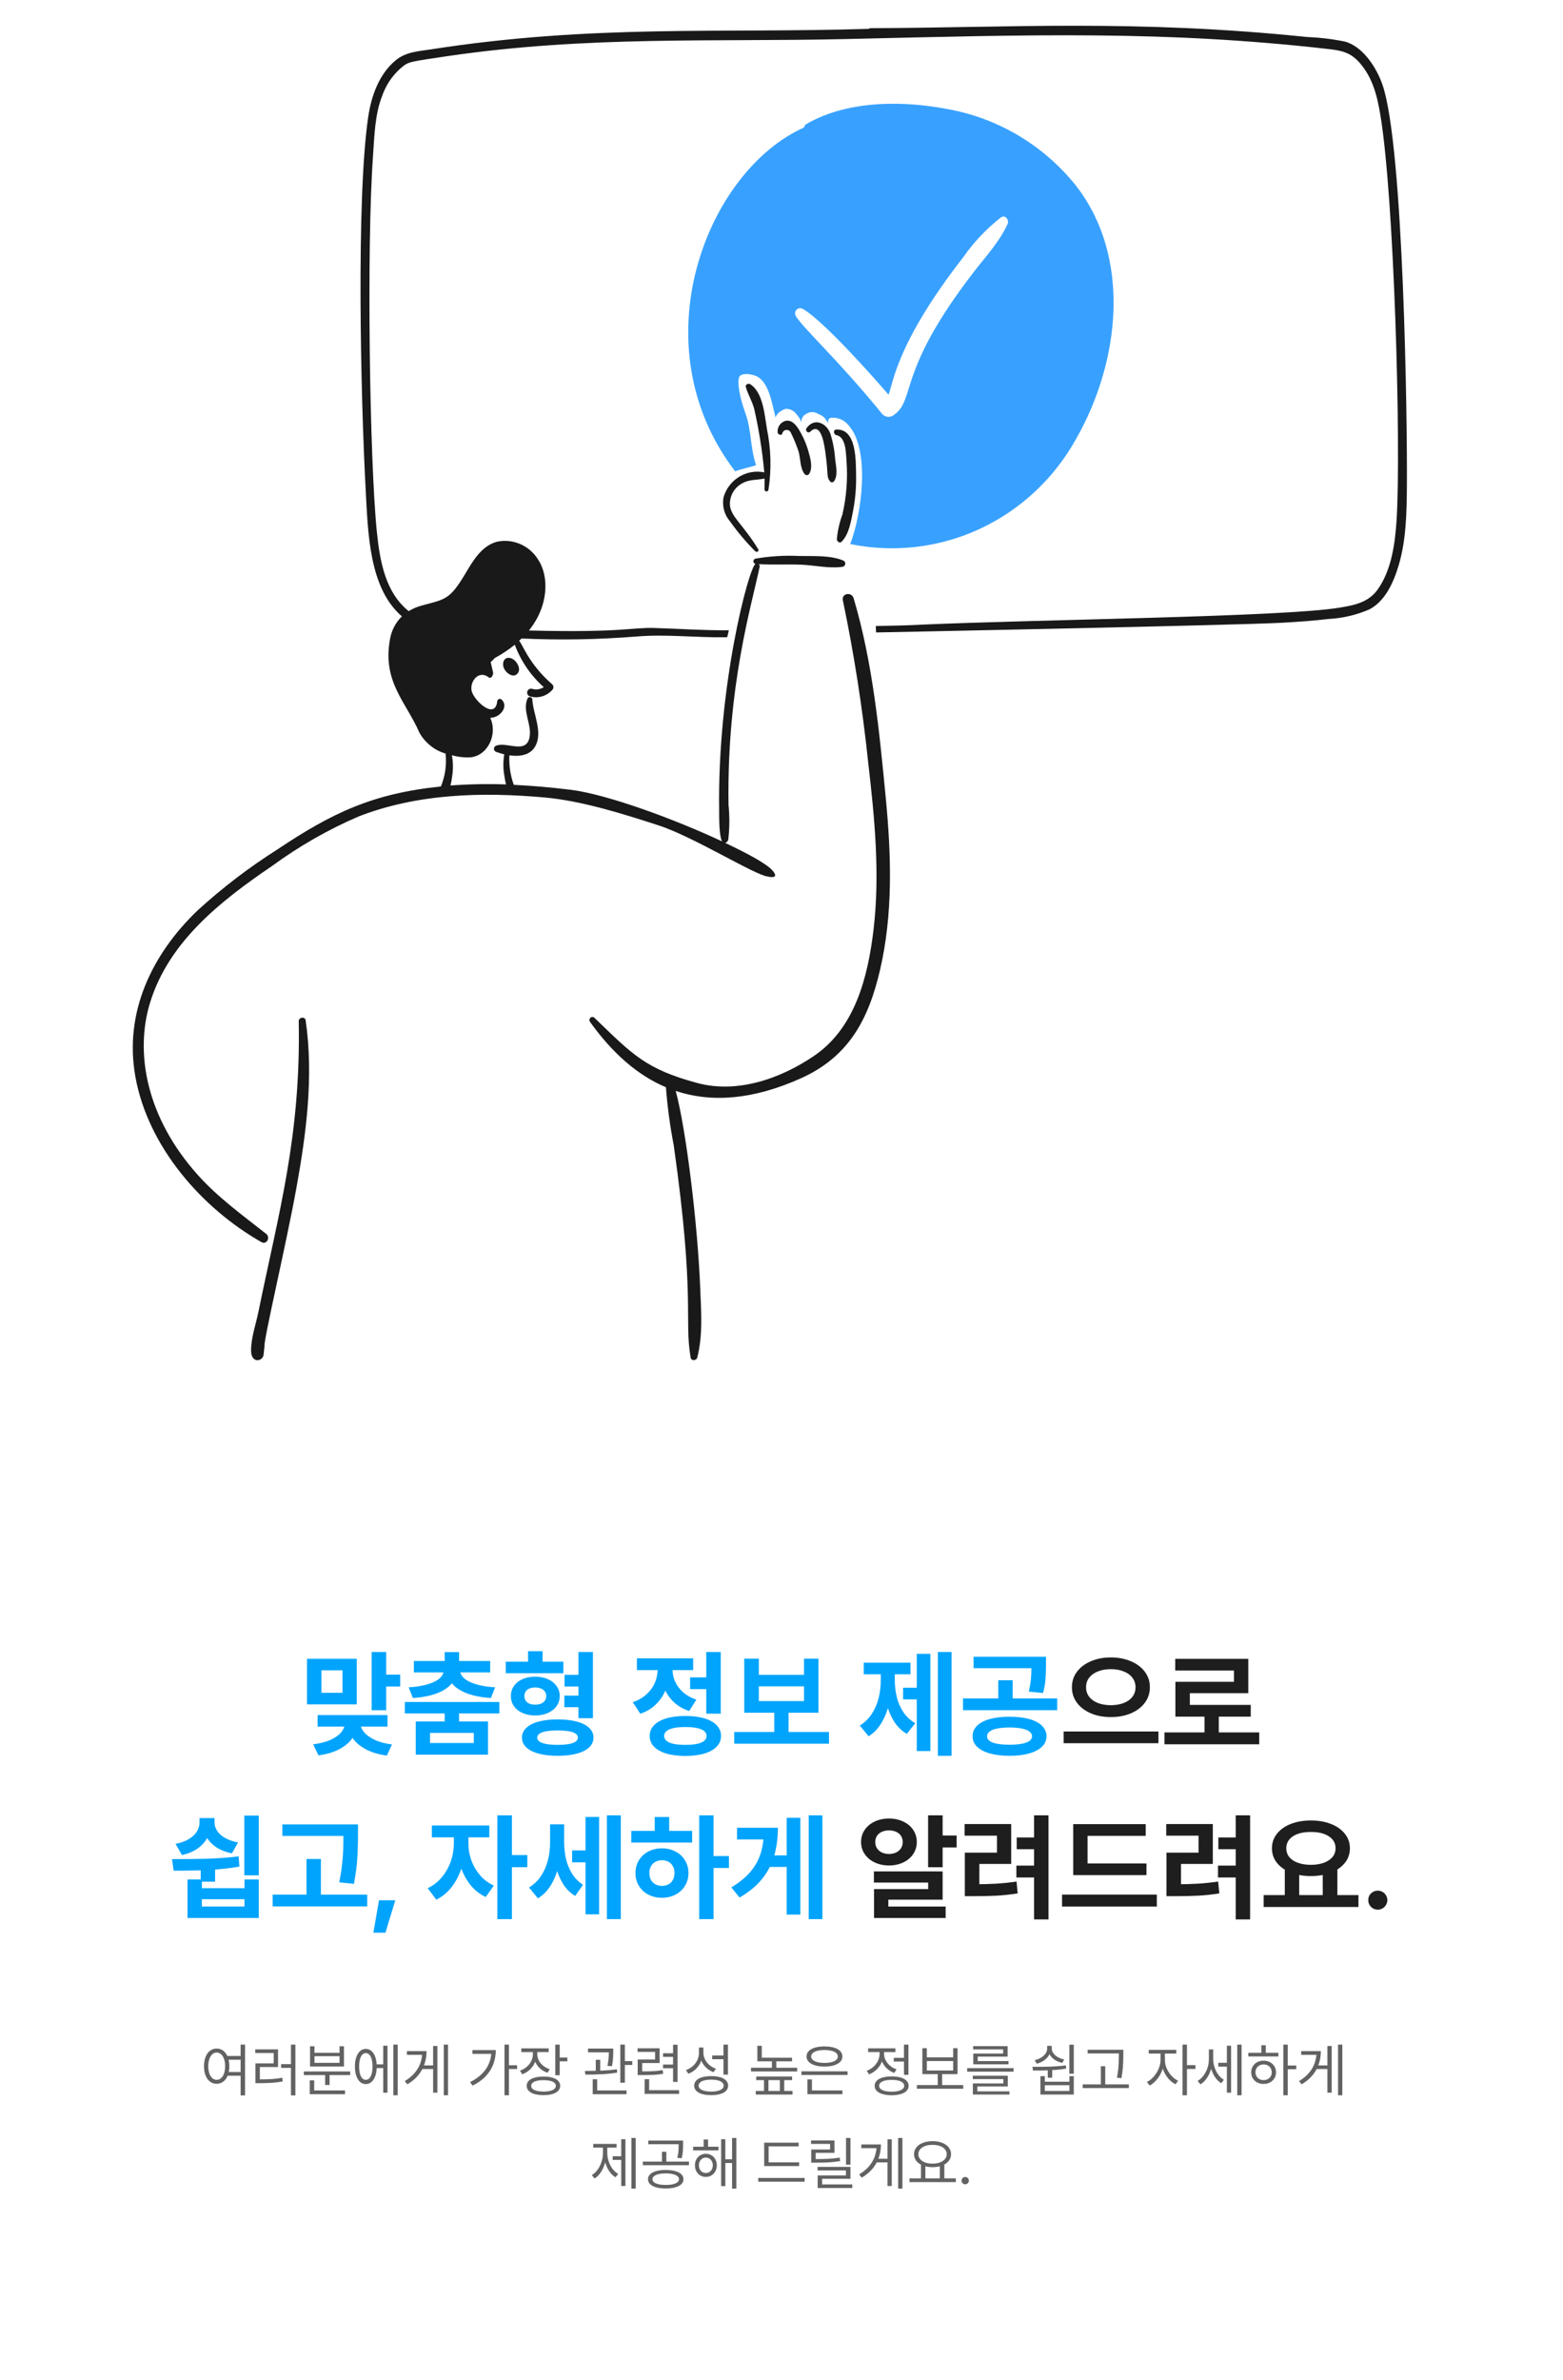 <svg width="335" height="510" viewBox="0 0 335 510" fill="none" xmlns="http://www.w3.org/2000/svg">
<g clip-path="url(#clip0_424_1142)">
<path d="M230.336 39.431C223.664 31.275 214.448 25.686 204.22 23.594C194.208 21.513 181.965 21.323 172.86 26.565C172.723 26.642 172.604 26.75 172.512 26.88C172.421 27.011 172.359 27.16 172.332 27.317C151.445 36.657 136.782 73.852 157.564 100.993C159.078 100.439 160.416 100.224 162.052 99.687C160.803 96.036 161.082 92.172 159.765 88.538C158.707 85.621 158.008 82.543 158.374 80.95C158.658 79.716 161.436 80.128 162.493 80.807C164.895 82.349 165.438 86.428 166.258 89.576C166.224 88.717 167.754 87.62 168.617 87.608C169.045 87.63 169.461 87.753 169.834 87.967C170.207 88.181 170.525 88.481 170.765 88.842C171.216 89.328 171.558 89.908 171.767 90.543C171.731 90.177 171.804 89.81 171.977 89.488C172.149 89.166 172.413 88.904 172.734 88.737C173.116 88.471 173.566 88.324 174.029 88.315C174.492 88.305 174.947 88.433 175.339 88.682C176.464 89.17 176.642 89.328 177.504 90.651C177.382 89.435 178.067 89.417 179.264 89.578C180.396 89.787 181.404 90.434 182.076 91.384C186.484 96.672 184.694 110.297 182.217 116.58C191.59 118.507 201.323 117.366 210.02 113.322C218.717 109.278 225.932 102.538 230.631 94.069C240 77.685 242.74 55.003 230.336 39.431ZM215.958 48.01C214.192 51.855 211.275 54.954 208.706 58.283C191.844 80.131 196.481 85.674 191.39 89.063C191.036 89.275 190.623 89.362 190.216 89.311C189.808 89.259 189.429 89.071 189.137 88.777C179.571 77.011 172.347 70.598 170.553 67.707C170.435 67.495 170.389 67.249 170.421 67.007C170.453 66.765 170.563 66.541 170.733 66.368C170.902 66.196 171.123 66.084 171.361 66.051C171.598 66.018 171.84 66.066 172.049 66.186C176.341 68.576 187.243 80.835 190.44 84.583C191.397 82.441 191.92 73.768 206.453 55.127C208.713 51.888 211.435 49.011 214.531 46.59C215.468 45.931 216.344 47.162 215.958 48.004V48.01Z" fill="#38A1FF"/>
<path d="M110.049 141.314C109.205 140.731 107.977 140.761 107.829 142.208C107.681 143.654 109.641 145.419 110.751 144.498C111.861 143.577 110.893 141.895 110.049 141.314Z" fill="#191919"/>
<path d="M164.375 91.903C163.887 88.967 163.55 84.044 160.785 82.328C160.381 82.077 159.699 82.399 159.853 82.93C160.307 84.519 161.185 85.921 161.629 87.529C162.656 92.04 163.386 96.615 163.812 101.225C161.964 100.845 160.044 101.181 158.428 102.168C156.812 103.154 155.618 104.72 155.08 106.557C154.908 107.47 154.944 108.411 155.185 109.307C155.426 110.204 155.865 111.033 156.469 111.73C158.093 114.014 159.9 116.157 161.873 118.137C162.169 118.424 162.78 118.123 162.524 117.708C159.15 112.213 156.604 110.743 156.434 108.115C156.415 107.182 156.652 106.262 157.12 105.459C157.587 104.656 158.266 104.002 159.08 103.571C160.644 102.691 162.213 102.891 163.866 102.551C163.884 103.32 163.878 104.09 163.849 104.859C163.847 104.972 163.887 105.081 163.961 105.164C164.035 105.247 164.137 105.298 164.247 105.307C164.357 105.316 164.467 105.282 164.553 105.212C164.639 105.142 164.696 105.041 164.711 104.93C165.372 100.603 165.258 96.189 164.375 91.903Z" fill="#191919"/>
<path d="M167.685 92.815C167.743 92.627 167.855 92.462 168.006 92.339C168.158 92.216 168.342 92.143 168.535 92.127C168.728 92.112 168.921 92.156 169.089 92.253C169.258 92.35 169.394 92.496 169.48 92.672C170.133 93.998 170.697 95.367 171.169 96.77C171.587 98.275 171.465 100.382 172.471 101.603C172.53 101.675 172.605 101.732 172.69 101.77C172.775 101.807 172.867 101.824 172.96 101.819C173.052 101.814 173.142 101.787 173.222 101.74C173.302 101.693 173.37 101.627 173.421 101.549C174.266 100.23 173.707 98.272 173.316 96.883C172.852 95.201 172.159 93.593 171.257 92.106C170.655 91.123 169.814 90.017 168.528 90.15C167.98 90.256 167.488 90.561 167.144 91.01C166.801 91.458 166.63 92.018 166.663 92.585C166.641 93.157 167.617 93.458 167.685 92.815Z" fill="#191919"/>
<path d="M173.651 92.514C176.13 90.096 176.759 95.95 176.941 97.238C177.573 101.765 177.089 102.126 177.909 103.162C177.962 103.225 178.028 103.274 178.103 103.307C178.177 103.34 178.258 103.356 178.34 103.352C178.421 103.349 178.5 103.326 178.572 103.287C178.644 103.248 178.706 103.193 178.754 103.126C179.661 101.886 179.158 99.834 179.001 98.383C178.875 96.535 178.532 94.709 177.98 92.943C177.142 90.633 174.522 89.414 172.859 91.763C172.498 92.267 173.192 92.966 173.651 92.514Z" fill="#191919"/>
<path d="M179.264 93.245C181.336 93.634 181.301 97.11 181.43 98.721C181.725 102.592 181.428 106.486 180.549 110.264C179.925 111.962 179.527 113.738 179.365 115.543C179.384 116.027 179.964 116.51 180.386 116.079C181.987 114.451 182.377 111.767 182.815 109.584C183.318 107.021 183.542 104.411 183.484 101.798C183.426 98.788 183.621 91.77 179.207 92.064C178.507 92.111 178.684 93.135 179.264 93.245Z" fill="#191919"/>
<path d="M164.429 186.93C164.519 187.003 164.537 187.022 164.429 186.93V186.93Z" fill="#191919"/>
<path d="M63.5 254.72C65.653 242.853 67.256 230.64 65.507 218.624C65.381 217.765 64.012 217.98 64.027 218.821C64.499 243.494 59.702 259.95 55.385 281.128C54.846 283.778 53.744 286.838 53.819 289.556C53.895 292.237 56.335 291.743 56.494 290.289L56.689 288.465C56.498 287.111 61.314 266.763 63.5 254.72Z" fill="#191919"/>
<path d="M189.84 170.912C188.461 156.633 187.052 141.965 182.96 128.196C182.535 126.765 180.318 127.121 180.654 128.647C183.057 140.165 184.872 151.801 186.093 163.509C187.462 175.302 188.628 187.275 187.237 199.122C186.041 209.287 183.294 220.293 174.442 226.287C167.069 231.281 157.866 234.357 149.417 232.068C138.382 229.078 135.549 225.964 127.454 218.145C127.342 218.019 127.187 217.942 127.02 217.93C126.854 217.918 126.689 217.972 126.561 218.081C126.433 218.191 126.352 218.346 126.335 218.515C126.317 218.684 126.365 218.853 126.468 218.987C131.256 225.67 136.64 230.425 142.729 232.983C143.049 237.159 143.607 241.312 144.401 245.422C149.069 278.389 146.589 282.468 148.026 290.93C148.152 291.665 149.26 291.594 149.435 290.93C150.678 286.209 150.274 281.017 150.086 276.181C149.547 262.335 147.022 241.808 144.823 233.767C152.655 236.381 161.537 235.582 171.539 231.12C181.918 226.488 186.131 218.495 188.609 207.89C191.436 195.787 191.032 183.244 189.84 170.912Z" fill="#191919"/>
<path d="M296.348 18.278C295.051 14.43 292.071 9.941 288.235 8.901C285.577 8.366 282.882 8.043 280.175 7.934C243.216 4.119 216.338 5.939 186.655 6.038C186.48 6.033 186.308 6.083 186.162 6.181C154.094 7.18 127.09 5.177 92.332 10.583C89.693 10.994 87.004 11.1 84.8 12.928C81.259 15.875 79.58 20.498 78.905 25.15C76.339 42.814 77.304 84.941 78.377 104.966C78.879 114.335 79.117 126.026 86.138 132.079C84.747 133.443 83.838 135.236 83.551 137.179C81.985 146.146 87.041 150.441 89.887 156.99C91.11 159.175 93.125 160.787 95.501 161.482C95.758 163.881 95.413 166.307 94.497 168.533C79.854 170.038 71.174 174.193 59.421 182.045C53.369 185.881 47.658 190.246 42.351 195.09C32.602 204.432 26.546 216.889 29.012 230.703C31.684 245.682 43.2 258.863 56.007 266.155C57.17 266.817 58.018 265.165 57.028 264.383C51.931 260.361 46.717 256.616 42.351 251.731C31.384 239.459 28.838 225.624 32.179 214.812C36.202 201.795 47.217 193.102 58.313 185.57C64.088 181.342 70.309 177.782 76.862 174.958C89.547 170.024 103.419 169.69 116.793 170.894C124.695 171.608 133.531 174.401 141.114 176.854C148.63 179.286 161.74 187.502 164.52 187.824C164.52 187.824 167.236 188.536 165.629 186.608C164.418 185.154 160.473 183.011 155.439 180.63C155.597 180.58 155.74 180.489 155.854 180.367C155.968 180.245 156.049 180.095 156.09 179.932C156.381 177.448 156.398 174.94 156.144 172.452C155.768 146.82 161.213 129.35 162.814 121.449C162.84 121.347 162.836 121.24 162.801 121.141C162.767 121.042 162.704 120.956 162.62 120.894C165.611 121.055 168.622 120.894 171.613 121.001C174.534 121.107 177.738 121.884 180.623 121.452C180.768 121.421 180.9 121.342 180.998 121.229C181.096 121.115 181.156 120.972 181.168 120.821C181.18 120.67 181.144 120.52 181.065 120.392C180.986 120.263 180.868 120.164 180.729 120.11C177.935 118.952 174.324 119.196 171.349 119.143C168.194 118.984 165.03 119.176 161.916 119.715C161.79 119.744 161.678 119.816 161.597 119.918C161.517 120.021 161.473 120.148 161.473 120.279C161.473 120.41 161.517 120.537 161.597 120.64C161.678 120.742 161.79 120.814 161.916 120.843C160.498 121.667 153.748 146.879 154.138 173.6C154.156 174.901 154.063 178.889 154.754 180.293C144.582 175.533 130.116 170.193 122.249 169.234C118.253 168.747 114.189 168.375 110.123 168.181C109.391 166.161 109.067 164.01 109.173 161.86C111.303 162.161 113.573 161.876 114.664 160.016C116.459 156.955 114.266 153.108 114.101 149.904C114.097 149.772 114.047 149.645 113.959 149.547C113.872 149.449 113.753 149.386 113.624 149.369C113.495 149.352 113.364 149.382 113.254 149.453C113.145 149.525 113.064 149.634 113.027 149.761C111.961 152.46 113.962 155.113 113.52 157.851C112.889 161.753 108.683 158.878 106.358 159.783C106.217 159.827 106.094 159.917 106.006 160.037C105.919 160.158 105.872 160.304 105.872 160.454C105.872 160.604 105.919 160.75 106.006 160.871C106.094 160.992 106.217 161.081 106.358 161.125C106.921 161.335 107.497 161.508 108.082 161.645C107.825 163.13 107.825 164.65 108.082 166.136C108.172 166.794 108.295 167.447 108.452 168.092C104.485 167.954 100.513 168.031 96.554 168.324C96.733 167.606 96.862 166.876 96.942 166.14C97.147 164.714 97.117 163.263 96.853 161.846C98.097 162.193 99.385 162.346 100.673 162.298C104.509 162.06 106.741 157.376 105.073 153.816C107.207 153.816 109.09 151.385 107.518 149.913C107.439 149.838 107.341 149.788 107.235 149.768C107.129 149.749 107.019 149.76 106.919 149.801C106.819 149.843 106.733 149.913 106.671 150.002C106.609 150.092 106.573 150.198 106.568 150.307C106.093 154.354 101.637 150.13 101.113 148.142C100.58 146.121 102.571 143.457 104.739 145.153C105.266 145.565 105.81 144.599 105.671 144.044C105.492 143.329 105.354 142.594 105.161 141.878C105.483 141.612 105.784 141.319 106.057 141.002C107.566 140.188 108.997 139.236 110.335 138.156C111.635 141.663 113.771 144.787 116.551 147.248C116.181 147.488 115.765 147.643 115.331 147.705C114.897 147.767 114.455 147.732 114.035 147.604C113.822 147.545 113.595 147.573 113.403 147.683C113.212 147.794 113.071 147.977 113.012 148.193C112.953 148.409 112.981 148.64 113.09 148.835C113.198 149.03 113.378 149.173 113.591 149.233C114.437 149.475 115.333 149.473 116.179 149.227C117.024 148.98 117.785 148.499 118.377 147.838C118.53 147.68 118.615 147.468 118.615 147.247C118.615 147.026 118.53 146.814 118.377 146.656C113.197 142.211 111.788 137.551 111.249 137.325C111.425 137.164 111.602 136.985 111.778 136.824C119.997 137.197 128.231 137.054 136.433 136.395C142.824 135.855 149.149 136.672 155.862 136.556C155.985 136.073 156.09 135.572 156.215 135.071C149.851 135.071 146.2 134.755 140.287 134.57C135.287 134.419 133.352 135.614 113.361 135.107C117.618 129.839 117.741 123.518 115.315 119.876C114.4 118.411 113.069 117.262 111.497 116.585C109.925 115.907 108.188 115.732 106.516 116.082C103.188 116.985 101.348 120.221 99.688 123.005C96.378 128.56 95.379 128.41 90.43 129.752C89.433 130.011 88.479 130.416 87.597 130.956C82.654 127.007 81.432 120.451 80.769 113.95C79.224 98.787 78.549 52.957 79.941 33.507C80.237 29.32 80.334 24.477 81.913 20.551C82.828 17.876 84.53 15.552 86.788 13.894C87.802 13.271 88.247 13.149 96.01 12.014C126.129 7.614 152.936 9.029 181.486 8.365C221.067 7.444 249.68 6.509 284.772 10.512C287.482 10.821 289.421 11.208 291.371 13.411C294.157 16.557 295.141 20.39 295.842 24.56C298.802 42.169 300.315 95.16 299.344 111.248C299.036 116.349 298.249 122.197 295.261 126.352C293.217 129.195 290.035 129.737 286.955 130.235C274.72 132.217 223.096 132.735 197.695 133.847C196.767 133.888 195.436 134.02 187.699 134.148C187.768 134.525 187.716 135.169 187.786 135.527C187.934 135.527 264.894 133.996 274.724 133.451C278.032 133.266 281.359 133.044 284.667 132.645C287.708 132.496 290.699 131.8 293.501 130.587C296.866 128.824 298.66 124.879 299.766 121.192C301.407 115.718 301.5 109.775 301.542 104.048C301.645 89.885 300.833 31.586 296.348 18.278Z" fill="#191919"/>
</g>
<path d="M76.472 365.223H65.803V355.458H76.472V365.223ZM68.892 362.745H73.408V357.936H68.892V362.745ZM82.771 366.48H79.658V354.005H82.771V366.48ZM85.774 361.402H81.892V358.851H85.774V361.402ZM76.521 369.203C76.521 370.375 76.2 371.445 75.557 372.413C74.914 373.373 73.97 374.179 72.725 374.83C71.488 375.489 69.998 375.929 68.257 376.148L67.122 373.792C68.603 373.605 69.852 373.28 70.869 372.816C71.894 372.344 72.655 371.799 73.152 371.18C73.656 370.554 73.909 369.894 73.909 369.203V368.653H76.521V369.203ZM77.241 369.203C77.233 369.87 77.485 370.517 77.998 371.144C78.511 371.77 79.276 372.328 80.293 372.816C81.318 373.296 82.559 373.63 84.016 373.817L82.918 376.197C81.168 375.969 79.662 375.518 78.401 374.842C77.148 374.175 76.191 373.357 75.532 372.389C74.881 371.412 74.56 370.35 74.568 369.203V368.653H77.241V369.203ZM83.052 369.996H68.074V367.518H83.052V369.996ZM98.396 369.972H95.308V366.676H98.396V369.972ZM107.026 367.164H86.763V364.71H107.026V367.164ZM98.396 357.276H95.308V354.029H98.396V357.276ZM97.847 357.875C97.847 358.989 97.484 359.97 96.76 360.816C96.044 361.663 94.986 362.35 93.586 362.879C92.187 363.4 90.49 363.73 88.496 363.868L87.593 361.573C89.31 361.467 90.73 361.231 91.853 360.865C92.984 360.499 93.81 360.06 94.331 359.547C94.852 359.034 95.112 358.477 95.112 357.875V357.447H97.847V357.875ZM98.603 357.875C98.595 358.477 98.856 359.034 99.385 359.547C99.914 360.06 100.74 360.499 101.863 360.865C102.994 361.231 104.41 361.467 106.111 361.573L105.22 363.868C103.218 363.73 101.517 363.4 100.117 362.879C98.726 362.35 97.668 361.663 96.943 360.816C96.219 359.97 95.861 358.989 95.869 357.875V357.447H98.603V357.875ZM105.061 358.375H88.704V355.934H105.061V358.375ZM104.597 376.002H89.106V368.885H104.597V376.002ZM92.17 373.5H101.545V371.339H92.17V373.5ZM125.166 361.402H121.003V358.9H125.166V361.402ZM125.081 365.833H120.955V363.343H125.081V365.833ZM120.747 358.546H108.406V356.08H120.747V358.546ZM114.705 359.291C115.714 359.291 116.617 359.465 117.415 359.815C118.212 360.165 118.835 360.658 119.282 361.292C119.738 361.919 119.966 362.635 119.966 363.441C119.966 364.263 119.738 364.987 119.282 365.614C118.835 366.232 118.212 366.721 117.415 367.079C116.617 367.429 115.714 367.604 114.705 367.604C113.687 367.604 112.784 367.429 111.995 367.079C111.205 366.721 110.591 366.232 110.151 365.614C109.712 364.987 109.496 364.263 109.504 363.441C109.496 362.635 109.712 361.919 110.151 361.292C110.591 360.658 111.205 360.165 111.995 359.815C112.784 359.465 113.687 359.291 114.705 359.291ZM114.705 361.598C114.233 361.606 113.826 361.683 113.484 361.83C113.142 361.968 112.874 362.175 112.678 362.452C112.491 362.729 112.397 363.058 112.397 363.441C112.397 363.84 112.491 364.177 112.678 364.454C112.874 364.723 113.142 364.93 113.484 365.077C113.826 365.215 114.233 365.284 114.705 365.284C115.177 365.284 115.588 365.215 115.938 365.077C116.296 364.93 116.572 364.723 116.768 364.454C116.971 364.177 117.073 363.84 117.073 363.441C117.073 363.058 116.971 362.729 116.768 362.452C116.572 362.175 116.296 361.968 115.938 361.83C115.579 361.683 115.168 361.606 114.705 361.598ZM116.292 357.777H113.179V353.834H116.292V357.777ZM127.083 368.189H123.982V354.005H127.083V368.189ZM119.539 368.446C121.109 368.446 122.468 368.6 123.616 368.91C124.771 369.219 125.658 369.671 126.277 370.265C126.895 370.851 127.205 371.546 127.205 372.352C127.205 373.158 126.895 373.854 126.277 374.439C125.658 375.025 124.771 375.473 123.616 375.782C122.468 376.091 121.109 376.246 119.539 376.246C117.968 376.246 116.605 376.091 115.449 375.782C114.302 375.473 113.419 375.025 112.8 374.439C112.182 373.854 111.873 373.158 111.873 372.352C111.873 371.546 112.182 370.851 112.8 370.265C113.419 369.671 114.302 369.219 115.449 368.91C116.605 368.6 117.968 368.446 119.539 368.446ZM119.539 370.814C118.578 370.814 117.773 370.871 117.122 370.985C116.479 371.091 115.986 371.262 115.645 371.498C115.311 371.725 115.144 372.01 115.144 372.352C115.144 372.694 115.311 372.979 115.645 373.207C115.986 373.434 116.483 373.609 117.134 373.731C117.785 373.845 118.586 373.902 119.539 373.902C120.474 373.902 121.264 373.845 121.907 373.731C122.55 373.609 123.034 373.434 123.359 373.207C123.693 372.979 123.86 372.694 123.86 372.352C123.86 372.01 123.693 371.725 123.359 371.498C123.034 371.262 122.55 371.091 121.907 370.985C121.272 370.879 120.483 370.822 119.539 370.814ZM152.18 361.964H147.908V359.437H152.18V361.964ZM154.475 367.225H151.375V354.005H154.475V367.225ZM146.882 367.713C148.461 367.713 149.824 367.884 150.972 368.226C152.119 368.568 152.998 369.06 153.608 369.703C154.227 370.338 154.54 371.103 154.548 371.998C154.54 372.885 154.227 373.646 153.608 374.281C152.998 374.924 152.119 375.416 150.972 375.758C149.824 376.1 148.461 376.275 146.882 376.283C145.312 376.275 143.953 376.1 142.805 375.758C141.666 375.416 140.787 374.924 140.168 374.281C139.558 373.646 139.253 372.885 139.253 371.998C139.253 371.103 139.558 370.338 140.168 369.703C140.787 369.06 141.666 368.568 142.805 368.226C143.953 367.884 145.312 367.713 146.882 367.713ZM146.882 370.082C145.889 370.082 145.059 370.155 144.392 370.301C143.725 370.44 143.216 370.651 142.866 370.936C142.516 371.221 142.341 371.575 142.341 371.998C142.341 372.413 142.516 372.763 142.866 373.048C143.216 373.333 143.725 373.548 144.392 373.695C145.068 373.833 145.898 373.902 146.882 373.902C147.875 373.902 148.709 373.833 149.385 373.695C150.068 373.548 150.581 373.333 150.923 373.048C151.265 372.763 151.436 372.413 151.436 371.998C151.436 371.575 151.265 371.221 150.923 370.936C150.581 370.651 150.068 370.44 149.385 370.301C148.709 370.155 147.875 370.082 146.882 370.082ZM143.501 357.716C143.501 359.156 143.269 360.507 142.805 361.769C142.349 363.03 141.65 364.141 140.706 365.101C139.77 366.053 138.614 366.765 137.239 367.237L135.615 364.759C136.795 364.361 137.784 363.791 138.582 363.05C139.387 362.31 139.981 361.484 140.364 360.572C140.754 359.653 140.954 358.701 140.962 357.716V356.251H143.501V357.716ZM144.136 357.691C144.136 358.603 144.319 359.482 144.685 360.328C145.059 361.166 145.629 361.927 146.394 362.611C147.159 363.294 148.111 363.827 149.25 364.21L147.712 366.651C146.37 366.212 145.238 365.545 144.319 364.649C143.407 363.746 142.724 362.7 142.268 361.512C141.82 360.316 141.601 359.042 141.609 357.691V356.251H144.136V357.691ZM148.567 357.875H136.506V355.36H148.567V357.875ZM177.681 373.658H157.368V371.144H177.681V373.658ZM169.014 371.766H165.95V366.322H169.014V371.766ZM162.642 358.9H172.322V355.433H175.422V367.018H159.517V355.433H162.642V358.9ZM172.322 364.527V361.366H162.642V364.527H172.322ZM203.95 376.246H201.021V354.005H203.95V376.246ZM197.31 364.161H193.562V361.659H197.31V364.161ZM199.409 375.233H196.492V354.396H199.409V375.233ZM191.133 359.974C191.125 361.708 190.946 363.355 190.596 364.918C190.246 366.48 189.701 367.888 188.96 369.142C188.228 370.395 187.296 371.367 186.165 372.059L184.285 369.764C185.326 369.121 186.185 368.283 186.86 367.25C187.536 366.208 188.024 365.073 188.325 363.844C188.626 362.607 188.777 361.317 188.777 359.974V357.643H191.133V359.974ZM191.78 359.974C191.78 361.284 191.926 362.525 192.219 363.697C192.512 364.869 192.984 365.943 193.635 366.92C194.294 367.888 195.141 368.67 196.174 369.264L194.355 371.546C193.216 370.879 192.284 369.955 191.56 368.775C190.836 367.595 190.307 366.265 189.973 364.784C189.648 363.294 189.485 361.691 189.485 359.974V357.643H191.78V359.974ZM195.149 358.778H185.127V356.288H195.149V358.778ZM216.365 367.872C217.976 367.872 219.376 368.035 220.564 368.36C221.76 368.686 222.68 369.166 223.323 369.801C223.966 370.436 224.291 371.192 224.299 372.071C224.291 372.934 223.966 373.679 223.323 374.305C222.68 374.932 221.76 375.412 220.564 375.746C219.376 376.079 217.976 376.246 216.365 376.246C214.762 376.246 213.362 376.079 212.166 375.746C210.977 375.412 210.062 374.932 209.419 374.305C208.776 373.679 208.455 372.934 208.455 372.071C208.455 371.192 208.776 370.436 209.419 369.801C210.062 369.166 210.977 368.686 212.166 368.36C213.354 368.035 214.753 367.872 216.365 367.872ZM216.365 370.179C215.339 370.179 214.469 370.252 213.752 370.399C213.036 370.537 212.491 370.749 212.117 371.034C211.742 371.319 211.555 371.664 211.555 372.071C211.555 372.462 211.742 372.796 212.117 373.072C212.491 373.341 213.032 373.54 213.74 373.67C214.456 373.801 215.331 373.87 216.365 373.878C217.398 373.87 218.273 373.801 218.989 373.67C219.705 373.54 220.251 373.341 220.625 373.072C221.007 372.796 221.199 372.462 221.199 372.071C221.199 371.664 221.007 371.319 220.625 371.034C220.251 370.749 219.701 370.537 218.977 370.399C218.253 370.252 217.382 370.179 216.365 370.179ZM222.859 357.472H208.674V355.018H222.859V357.472ZM226.582 366.468H206.404V363.954H226.582V366.468ZM217.048 364.625H213.96V360.06H217.048V364.625ZM224.189 356.947C224.181 358.127 224.141 359.148 224.067 360.011C223.994 360.873 223.823 361.801 223.555 362.794L220.491 362.489C220.735 361.504 220.889 360.621 220.955 359.84C221.028 359.059 221.069 358.127 221.077 357.044V356.837V355.018H224.189V356.837V356.947ZM46.101 403.226H43.013V399.393H46.101V403.226ZM43.269 404.618H52.4V402.738H55.464V411.002H40.193V402.738H43.269V404.618ZM52.4 408.536V406.974H43.269V408.536H52.4ZM55.464 401.859H52.363V389.054H55.464V401.859ZM36.86 398.38C39.782 398.388 42.37 398.36 44.624 398.294C46.878 398.221 49.051 398.054 51.143 397.794L51.313 399.991C49.181 400.357 46.988 400.597 44.734 400.711C42.488 400.817 39.985 400.87 37.227 400.87L36.86 398.38ZM45.259 390.482C45.251 391.613 45.011 392.655 44.539 393.607C44.075 394.551 43.375 395.365 42.439 396.048C41.503 396.732 40.356 397.22 38.997 397.513L37.629 395.121C38.769 394.893 39.721 394.547 40.486 394.083C41.259 393.611 41.833 393.07 42.207 392.459C42.581 391.841 42.769 391.182 42.769 390.482V389.591H45.259V390.482ZM45.979 390.482C45.979 391.125 46.162 391.735 46.528 392.313C46.903 392.891 47.468 393.399 48.225 393.839C48.99 394.278 49.926 394.604 51.033 394.815L49.702 397.147C48.351 396.878 47.212 396.427 46.284 395.792C45.356 395.157 44.657 394.388 44.185 393.485C43.713 392.582 43.481 391.581 43.489 390.482V389.591H45.979V390.482ZM74.751 393.412H60.518V390.946H74.751V393.412ZM78.706 408.524H58.442V405.997H78.706V408.524ZM68.782 407.291H65.693V398.355H68.782V407.291ZM76.728 393.302C76.728 395.133 76.676 396.813 76.57 398.343C76.472 399.873 76.236 401.655 75.862 403.69L72.7 403.36C72.977 402.026 73.18 400.764 73.311 399.576C73.441 398.38 73.522 397.326 73.555 396.415C73.587 395.503 73.603 394.433 73.603 393.204V393.058V390.946H76.728V393.058V393.302ZM82.612 414.151H80.024L81.233 407.206H84.724L82.612 414.151ZM99.739 395.072C99.739 396.781 99.495 398.433 99.006 400.028C98.526 401.615 97.814 403.031 96.87 404.276C95.934 405.521 94.811 406.453 93.501 407.071L91.67 404.618C92.866 404.056 93.883 403.263 94.722 402.237C95.568 401.212 96.203 400.081 96.626 398.844C97.049 397.607 97.265 396.349 97.273 395.072V392.484H99.739V395.072ZM100.398 395.072C100.39 396.252 100.593 397.424 101.008 398.587C101.423 399.751 102.038 400.821 102.852 401.798C103.674 402.766 104.67 403.519 105.842 404.056L104.109 406.498C102.799 405.903 101.68 405.012 100.752 403.824C99.832 402.636 99.132 401.285 98.652 399.771C98.172 398.25 97.932 396.683 97.932 395.072V392.484H100.398V395.072ZM104.878 393.717H92.561V391.178H104.878V393.717ZM109.724 411.246H106.599V389.005H109.724V411.246ZM113.02 400.113H109.041V397.513H113.02V400.113ZM126.411 399.076H122.627V396.524H126.411V399.076ZM120.295 394.767C120.295 396.508 120.116 398.156 119.758 399.71C119.408 401.257 118.859 402.652 118.11 403.897C117.37 405.134 116.43 406.099 115.291 406.791L113.386 404.471C114.436 403.828 115.299 402.994 115.974 401.969C116.65 400.935 117.138 399.812 117.439 398.6C117.748 397.387 117.903 396.109 117.903 394.767V390.934H120.295V394.767ZM120.918 394.62C120.918 395.938 121.048 397.171 121.309 398.319C121.569 399.458 122 400.516 122.603 401.493C123.205 402.461 123.99 403.259 124.958 403.885L123.274 406.278C122.143 405.594 121.227 404.65 120.527 403.446C119.827 402.241 119.327 400.903 119.026 399.43C118.725 397.949 118.578 396.345 118.586 394.62V390.934H120.918V394.62ZM133.064 411.246H130.073V389.005H133.064V411.246ZM128.413 410.221H125.496V389.347H128.413V410.221ZM152.937 411.246H149.861V389.005H152.937V411.246ZM156.233 400.284H152.253V397.733H156.233V400.284ZM148.347 394.84H135.298V392.337H148.347V394.84ZM141.877 396.073C142.944 396.073 143.908 396.301 144.771 396.756C145.641 397.204 146.321 397.831 146.809 398.636C147.306 399.442 147.558 400.353 147.566 401.371C147.558 402.396 147.306 403.312 146.809 404.117C146.321 404.915 145.641 405.541 144.771 405.997C143.908 406.445 142.944 406.668 141.877 406.668C140.795 406.668 139.823 406.445 138.96 405.997C138.097 405.541 137.422 404.915 136.934 404.117C136.445 403.312 136.201 402.396 136.201 401.371C136.201 400.353 136.445 399.442 136.934 398.636C137.422 397.831 138.097 397.204 138.96 396.756C139.823 396.301 140.795 396.073 141.877 396.073ZM141.877 398.612C141.357 398.62 140.893 398.734 140.486 398.954C140.079 399.173 139.757 399.495 139.521 399.918C139.294 400.333 139.18 400.817 139.18 401.371C139.18 401.94 139.294 402.433 139.521 402.848C139.757 403.255 140.079 403.568 140.486 403.788C140.893 404.007 141.357 404.121 141.877 404.129C142.398 404.121 142.862 404.007 143.269 403.788C143.684 403.568 144.001 403.255 144.221 402.848C144.449 402.433 144.563 401.94 144.563 401.371C144.563 400.817 144.449 400.333 144.221 399.918C144.001 399.495 143.684 399.173 143.269 398.954C142.862 398.734 142.398 398.62 141.877 398.612ZM143.428 393.29H140.327V389.359H143.428V393.29ZM176.265 411.246H173.335V389.005H176.265V411.246ZM169.209 400.064H164.351V397.586H169.209V400.064ZM171.541 410.27H168.611V389.53H171.541V410.27ZM166.731 391.666C166.723 393.871 166.458 395.869 165.938 397.66C165.425 399.45 164.562 401.102 163.35 402.616C162.145 404.121 160.53 405.456 158.503 406.62L156.746 404.435C158.43 403.434 159.781 402.339 160.798 401.151C161.824 399.955 162.564 398.636 163.02 397.196C163.476 395.755 163.708 394.124 163.716 392.301V391.666H166.731ZM164.717 394.168H157.966V391.666H164.717V394.168Z" fill="#01A4FC"/>
<path d="M238.093 355.165C239.656 355.165 241.072 355.433 242.341 355.97C243.619 356.499 244.624 357.248 245.356 358.216C246.089 359.185 246.455 360.296 246.455 361.549C246.455 362.81 246.089 363.929 245.356 364.906C244.624 365.874 243.619 366.627 242.341 367.164C241.072 367.693 239.656 367.953 238.093 367.945C236.531 367.953 235.115 367.693 233.845 367.164C232.576 366.627 231.575 365.874 230.842 364.906C230.11 363.929 229.744 362.81 229.744 361.549C229.744 360.296 230.11 359.185 230.842 358.216C231.575 357.248 232.576 356.499 233.845 355.97C235.115 355.433 236.531 355.165 238.093 355.165ZM238.093 357.679C237.068 357.679 236.152 357.838 235.347 358.155C234.541 358.465 233.91 358.912 233.455 359.498C232.999 360.084 232.775 360.768 232.783 361.549C232.775 362.338 232.999 363.026 233.455 363.612C233.91 364.19 234.537 364.633 235.334 364.942C236.14 365.243 237.06 365.398 238.093 365.406C239.119 365.398 240.03 365.243 240.828 364.942C241.633 364.633 242.26 364.19 242.708 363.612C243.155 363.026 243.379 362.338 243.379 361.549C243.379 360.768 243.151 360.084 242.695 359.498C242.248 358.912 241.621 358.465 240.815 358.155C240.018 357.838 239.111 357.679 238.093 357.679ZM248.286 373.548H227.974V371.034H248.286V373.548ZM269.893 373.78H249.58V371.229H269.893V373.78ZM261.226 372.291H258.162V367.018H261.226V372.291ZM267.549 362.831H255.024V366.627H251.924V360.389H264.473V357.972H251.887V355.47H267.549V362.831ZM268.074 367.86H251.924V365.333H268.074V367.86ZM202.034 400.125H198.921V389.005H202.034V400.125ZM205.037 395.89H200.74V393.326H205.037V395.89ZM202.034 407.071H190.4V409.769H187.336V404.813H198.933V403.409H187.3V401.017H202.034V407.071ZM202.681 411.002H187.336V408.548H202.681V411.002ZM190.547 389.688C191.67 389.688 192.683 389.904 193.586 390.335C194.498 390.759 195.21 391.353 195.723 392.118C196.235 392.883 196.496 393.749 196.504 394.718C196.496 395.678 196.235 396.541 195.723 397.306C195.21 398.071 194.498 398.669 193.586 399.1C192.675 399.531 191.662 399.747 190.547 399.747C189.416 399.747 188.394 399.531 187.483 399.1C186.571 398.669 185.855 398.071 185.334 397.306C184.814 396.541 184.553 395.678 184.553 394.718C184.553 393.749 184.814 392.883 185.334 392.118C185.855 391.353 186.567 390.759 187.471 390.335C188.382 389.904 189.408 389.688 190.547 389.688ZM190.547 392.228C189.969 392.228 189.456 392.329 189.009 392.533C188.569 392.728 188.223 393.013 187.971 393.387C187.719 393.762 187.593 394.205 187.593 394.718C187.593 395.239 187.719 395.69 187.971 396.073C188.223 396.455 188.569 396.752 189.009 396.964C189.456 397.175 189.969 397.281 190.547 397.281C191.108 397.281 191.613 397.175 192.061 396.964C192.508 396.752 192.854 396.455 193.098 396.073C193.35 395.69 193.477 395.239 193.477 394.718C193.477 394.205 193.35 393.762 193.098 393.387C192.854 393.013 192.508 392.728 192.061 392.533C191.613 392.329 191.108 392.228 190.547 392.228ZM224.727 411.307H221.638V389.005H224.727V411.307ZM222.175 396.268H217.915V393.741H222.175V396.268ZM208.552 403.775C210.351 403.775 211.97 403.735 213.411 403.653C214.851 403.572 216.34 403.417 217.878 403.189L218.123 405.729C216.593 405.973 215.107 406.135 213.667 406.217C212.227 406.29 210.522 406.327 208.552 406.327H206.794V403.775H208.552ZM216.731 399.417H209.907V404.374H206.794V397H213.679V393.363H206.746V390.873H216.731V399.417ZM222.102 402.323H217.842V399.771H222.102V402.323ZM245.723 401.81H230.024V399.32H245.723V401.81ZM247.944 408.548H227.632V405.985H247.944V408.548ZM245.564 393.399H233.101V400.357H230.024V390.885H245.564V393.399ZM267.939 411.307H264.851V389.005H267.939V411.307ZM265.388 396.268H261.128V393.741H265.388V396.268ZM251.765 403.775C253.564 403.775 255.183 403.735 256.624 403.653C258.064 403.572 259.553 403.417 261.091 403.189L261.335 405.729C259.806 405.973 258.32 406.135 256.88 406.217C255.439 406.29 253.735 406.327 251.765 406.327H250.007V403.775H251.765ZM259.944 399.417H253.12V404.374H250.007V397H256.892V393.363H249.958V390.873H259.944V399.417ZM265.315 402.323H261.055V399.771H265.315V402.323ZM278.462 406.571H275.374V400.333H278.462V406.571ZM286.641 406.571H283.503V400.333H286.641V406.571ZM291.157 408.646H270.845V406.095H291.157V408.646ZM280.964 390.104C282.568 390.104 284 390.352 285.261 390.848C286.531 391.345 287.524 392.044 288.24 392.948C288.964 393.851 289.326 394.889 289.326 396.061C289.326 397.249 288.968 398.29 288.252 399.186C287.536 400.081 286.543 400.777 285.273 401.273C284.004 401.769 282.568 402.018 280.964 402.018C279.361 402.018 277.925 401.769 276.655 401.273C275.394 400.777 274.405 400.081 273.689 399.186C272.973 398.29 272.615 397.249 272.615 396.061C272.615 394.889 272.973 393.851 273.689 392.948C274.405 392.044 275.394 391.345 276.655 390.848C277.925 390.352 279.361 390.104 280.964 390.104ZM280.964 392.569C279.898 392.561 278.971 392.695 278.181 392.972C277.392 393.249 276.777 393.652 276.338 394.181C275.907 394.71 275.691 395.336 275.691 396.061C275.691 396.785 275.907 397.416 276.338 397.953C276.777 398.482 277.392 398.889 278.181 399.173C278.979 399.458 279.906 399.605 280.964 399.613C282.014 399.605 282.938 399.458 283.735 399.173C284.533 398.88 285.151 398.469 285.591 397.94C286.03 397.411 286.25 396.785 286.25 396.061C286.25 395.336 286.03 394.71 285.591 394.181C285.151 393.652 284.533 393.249 283.735 392.972C282.938 392.695 282.014 392.561 280.964 392.569ZM295.308 409.22C294.941 409.22 294.6 409.13 294.282 408.951C293.965 408.764 293.713 408.512 293.525 408.194C293.346 407.877 293.261 407.531 293.269 407.157C293.261 406.791 293.346 406.453 293.525 406.144C293.713 405.834 293.965 405.59 294.282 405.411C294.6 405.232 294.941 405.143 295.308 405.143C295.666 405.143 296.003 405.232 296.321 405.411C296.638 405.59 296.886 405.838 297.065 406.156C297.253 406.465 297.35 406.799 297.358 407.157C297.35 407.531 297.253 407.877 297.065 408.194C296.886 408.512 296.638 408.764 296.321 408.951C296.003 409.13 295.666 409.22 295.308 409.22Z" fill="#1E1E1E"/>
<path d="M51.802 441.372H48.457V440.566H51.802V441.372ZM51.802 444.802H48.457V444.008H51.802V444.802ZM46.443 438.979C46.968 438.979 47.436 439.134 47.847 439.443C48.262 439.752 48.583 440.194 48.811 440.767C49.039 441.341 49.153 442.006 49.153 442.763C49.153 443.524 49.039 444.189 48.811 444.759C48.583 445.325 48.262 445.762 47.847 446.071C47.436 446.381 46.968 446.535 46.443 446.535C45.91 446.535 45.436 446.381 45.021 446.071C44.61 445.762 44.29 445.325 44.062 444.759C43.835 444.189 43.721 443.524 43.721 442.763C43.721 442.006 43.835 441.341 44.062 440.767C44.29 440.194 44.61 439.752 45.021 439.443C45.436 439.134 45.91 438.979 46.443 438.979ZM46.443 439.833C46.089 439.833 45.776 439.956 45.503 440.2C45.234 440.444 45.023 440.788 44.868 441.231C44.714 441.671 44.636 442.181 44.636 442.763C44.636 443.345 44.714 443.858 44.868 444.301C45.023 444.741 45.234 445.08 45.503 445.321C45.776 445.561 46.089 445.681 46.443 445.681C46.793 445.681 47.106 445.561 47.383 445.321C47.66 445.08 47.873 444.739 48.024 444.295C48.174 443.852 48.249 443.341 48.249 442.763C48.249 442.185 48.174 441.675 48.024 441.231C47.873 440.788 47.66 440.444 47.383 440.2C47.106 439.956 46.793 439.833 46.443 439.833ZM52.522 449.013H51.57V438.137H52.522V449.013ZM63.313 449.013H62.361V438.137H63.313V449.013ZM62.605 443.117H60.249V442.312H62.605V443.117ZM55.574 445.583C56.632 445.583 57.527 445.561 58.259 445.516C58.996 445.467 59.745 445.371 60.505 445.229L60.579 446.035C59.806 446.173 59.041 446.269 58.284 446.322C57.531 446.37 56.628 446.397 55.574 446.401H54.744V445.583H55.574ZM59.59 442.946H55.696V445.839H54.744V442.153H58.662V439.943H54.707V439.15H59.59V442.946ZM75.056 444.667H65.12V443.886H75.056V444.667ZM70.637 446.792H69.685V444.265H70.637V446.792ZM73.945 448.757H66.389V447.951H73.945V448.757ZM67.341 448.256H66.389V445.791H67.341V448.256ZM67.402 439.882H72.773V438.491H73.726V442.824H66.45V438.491H67.402V439.882ZM72.773 442.043V440.615H67.402V442.043H72.773ZM82.466 443.166H80.378V442.373H82.466V443.166ZM85.237 448.989H84.309V438.137H85.237V448.989ZM83.052 448.439H82.136V438.369H83.052V448.439ZM78.401 439.052C78.869 439.052 79.278 439.207 79.628 439.516C79.982 439.825 80.256 440.265 80.452 440.834C80.647 441.4 80.745 442.063 80.745 442.824C80.745 443.585 80.647 444.25 80.452 444.82C80.256 445.386 79.982 445.823 79.628 446.132C79.278 446.442 78.869 446.596 78.401 446.596C77.933 446.596 77.524 446.442 77.174 446.132C76.828 445.823 76.558 445.386 76.362 444.82C76.167 444.25 76.069 443.585 76.069 442.824C76.069 442.063 76.167 441.4 76.362 440.834C76.558 440.265 76.828 439.825 77.174 439.516C77.524 439.207 77.933 439.052 78.401 439.052ZM78.401 439.956C78.108 439.956 77.854 440.072 77.638 440.303C77.422 440.535 77.255 440.869 77.138 441.304C77.023 441.736 76.969 442.242 76.973 442.824C76.969 443.406 77.023 443.913 77.138 444.344C77.255 444.771 77.422 445.103 77.638 445.339C77.858 445.571 78.112 445.685 78.401 445.681C78.694 445.685 78.95 445.571 79.17 445.339C79.39 445.103 79.556 444.771 79.67 444.344C79.784 443.913 79.841 443.406 79.841 442.824C79.841 442.242 79.784 441.736 79.67 441.304C79.556 440.869 79.39 440.535 79.17 440.303C78.95 440.072 78.694 439.956 78.401 439.956ZM96.028 448.989H95.112V438.137H96.028V448.989ZM93.11 443.374H90.327V442.592H93.11V443.374ZM93.745 448.439H92.83V438.43H93.745V448.439ZM91.426 439.528C91.422 440.497 91.277 441.412 90.992 442.275C90.712 443.138 90.266 443.941 89.656 444.686C89.045 445.43 88.264 446.083 87.312 446.645L86.751 445.949C87.593 445.449 88.293 444.875 88.85 444.228C89.412 443.577 89.825 442.873 90.089 442.116C90.358 441.359 90.494 440.554 90.498 439.699V439.528H91.426ZM90.864 440.322H87.214V439.528H90.864V440.322ZM109.077 448.989H108.125V438.137H109.077V448.989ZM110.835 443.361H108.833V442.556H110.835V443.361ZM106.27 439.309C106.265 440.362 106.09 441.359 105.745 442.299C105.403 443.235 104.862 444.1 104.121 444.893C103.381 445.683 102.437 446.36 101.289 446.926L100.752 446.169C101.757 445.668 102.599 445.08 103.279 444.405C103.962 443.726 104.473 442.973 104.811 442.147C105.153 441.321 105.326 440.428 105.33 439.467V439.309H106.27ZM105.818 440.114H101.252V439.309H105.818V440.114ZM114.985 440.2C114.985 440.855 114.859 441.469 114.607 442.043C114.355 442.613 113.997 443.109 113.533 443.532C113.073 443.951 112.54 444.269 111.934 444.484L111.445 443.715C111.982 443.532 112.461 443.264 112.88 442.91C113.299 442.552 113.624 442.141 113.856 441.677C114.092 441.209 114.212 440.716 114.216 440.2V439.309H114.985V440.2ZM115.156 440.2C115.156 440.668 115.268 441.115 115.492 441.542C115.716 441.966 116.027 442.34 116.426 442.666C116.829 442.991 117.292 443.239 117.817 443.41L117.366 444.167C116.764 443.968 116.239 443.673 115.791 443.282C115.343 442.887 114.996 442.425 114.747 441.896C114.499 441.368 114.375 440.802 114.375 440.2V439.309H115.156V440.2ZM117.598 439.736H111.738V438.942H117.598V439.736ZM119.966 444.692H119.014V438.137H119.966V444.692ZM121.602 441.713H119.697V440.908H121.602V441.713ZM116.487 444.985C117.227 444.985 117.866 445.062 118.403 445.217C118.94 445.371 119.351 445.597 119.636 445.894C119.921 446.191 120.063 446.547 120.063 446.962C120.063 447.382 119.921 447.74 119.636 448.037C119.351 448.338 118.94 448.568 118.403 448.726C117.866 448.885 117.227 448.964 116.487 448.964C115.746 448.964 115.105 448.885 114.564 448.726C114.023 448.568 113.608 448.338 113.319 448.037C113.03 447.74 112.886 447.382 112.886 446.962C112.886 446.547 113.03 446.191 113.319 445.894C113.608 445.597 114.023 445.371 114.564 445.217C115.105 445.062 115.746 444.985 116.487 444.985ZM116.487 445.754C115.946 445.754 115.476 445.801 115.077 445.894C114.682 445.988 114.377 446.128 114.161 446.315C113.95 446.499 113.846 446.714 113.85 446.962C113.846 447.219 113.95 447.441 114.161 447.628C114.377 447.811 114.682 447.951 115.077 448.049C115.476 448.146 115.946 448.195 116.487 448.195C117.032 448.195 117.504 448.146 117.903 448.049C118.302 447.951 118.607 447.811 118.818 447.628C119.03 447.441 119.136 447.219 119.136 446.962C119.136 446.71 119.03 446.492 118.818 446.309C118.607 446.126 118.302 445.988 117.903 445.894C117.504 445.801 117.032 445.754 116.487 445.754ZM130.879 439.785H126.033V438.979H130.879V439.785ZM128.645 444.106H127.693V441.384H128.645V444.106ZM131.44 439.626C131.436 440.163 131.418 440.672 131.385 441.152C131.353 441.628 131.278 442.165 131.16 442.763L130.195 442.69C130.317 442.092 130.397 441.569 130.433 441.121C130.47 440.674 130.492 440.192 130.5 439.675V439.553V438.979H131.44V439.553V439.626ZM133.931 446.303H132.954V438.137H133.931V446.303ZM135.518 442.495H133.491V441.677H135.518V442.495ZM134.285 448.757H127.034V447.951H134.285V448.757ZM127.998 448.208H127.034V445.571H127.998V448.208ZM125.361 443.776C126.655 443.772 127.874 443.748 129.017 443.703C130.161 443.654 131.229 443.561 132.222 443.422L132.283 444.13C131.27 444.305 130.199 444.421 129.072 444.478C127.945 444.535 126.741 444.566 125.459 444.57L125.361 443.776ZM137.458 443.874C138.569 443.874 139.446 443.856 140.089 443.819C140.736 443.782 141.385 443.707 142.036 443.593L142.134 444.387C141.462 444.501 140.799 444.576 140.144 444.613C139.493 444.649 138.598 444.667 137.458 444.667H136.677V443.874H137.458ZM141.377 442.08H137.642V444.338H136.677V441.323H140.4V439.699H136.653V438.918H141.377V442.08ZM145.222 446.132H144.258V438.149H145.222V446.132ZM144.502 440.761H142.109V439.98H144.502V440.761ZM145.552 448.696H138.167V447.902H145.552V448.696ZM139.131 448.269H138.167V445.546H139.131V448.269ZM144.502 443.203H142.109V442.409H144.502V443.203ZM150.593 439.882C150.593 440.574 150.467 441.219 150.215 441.817C149.963 442.415 149.607 442.934 149.147 443.374C148.687 443.813 148.152 444.147 147.542 444.375L147.017 443.593C147.57 443.398 148.058 443.115 148.481 442.745C148.905 442.375 149.23 441.943 149.458 441.451C149.69 440.959 149.808 440.436 149.812 439.882V438.759H150.593V439.882ZM150.764 439.846C150.76 440.354 150.87 440.839 151.094 441.298C151.322 441.754 151.639 442.157 152.046 442.507C152.453 442.857 152.921 443.121 153.45 443.3L152.913 444.045C152.331 443.825 151.818 443.51 151.375 443.099C150.935 442.688 150.591 442.206 150.343 441.652C150.095 441.095 149.971 440.493 149.971 439.846V438.759H150.764V439.846ZM156.025 444.57H155.061V438.137H156.025V444.57ZM152.424 444.887C153.173 444.887 153.82 444.967 154.365 445.125C154.91 445.284 155.33 445.518 155.623 445.827C155.916 446.136 156.062 446.507 156.062 446.938C156.062 447.365 155.916 447.729 155.623 448.031C155.33 448.336 154.91 448.568 154.365 448.726C153.82 448.885 153.173 448.964 152.424 448.964C151.672 448.964 151.023 448.885 150.477 448.726C149.936 448.568 149.519 448.336 149.226 448.031C148.933 447.729 148.787 447.365 148.787 446.938C148.787 446.507 148.933 446.136 149.226 445.827C149.519 445.518 149.936 445.284 150.477 445.125C151.023 444.967 151.672 444.887 152.424 444.887ZM152.424 445.644C151.871 445.644 151.393 445.695 150.99 445.797C150.587 445.898 150.278 446.047 150.062 446.242C149.847 446.438 149.739 446.669 149.739 446.938C149.739 447.198 149.847 447.422 150.062 447.609C150.278 447.797 150.587 447.941 150.99 448.043C151.393 448.144 151.871 448.195 152.424 448.195C152.974 448.195 153.45 448.144 153.853 448.043C154.259 447.941 154.571 447.797 154.786 447.609C155.002 447.422 155.11 447.198 155.11 446.938C155.11 446.669 155.002 446.438 154.786 446.242C154.571 446.047 154.259 445.898 153.853 445.797C153.45 445.695 152.974 445.644 152.424 445.644ZM155.269 441.262H152.644V440.468H155.269V441.262ZM169.758 441.713H162.324V440.944H169.758V441.713ZM163.276 441.445H162.324V438.381H163.276V441.445ZM170.857 443.886H160.969V443.093H170.857V443.886ZM166.389 443.618H165.437V441.433H166.389V443.618ZM169.771 445.742H162.08V444.973H169.771V445.742ZM169.856 448.842H161.982V448.061H169.856V448.842ZM164.705 448.427H163.752V445.192H164.705V448.427ZM168.086 448.427H167.146V445.192H168.086V448.427ZM181.66 444.643H171.772V443.862H181.66V444.643ZM180.562 448.757H173.054V447.951H180.562V448.757ZM174.019 448.195H173.054V445.595H174.019V448.195ZM176.716 438.527C177.489 438.523 178.165 438.607 178.743 438.778C179.32 438.944 179.766 439.191 180.079 439.516C180.393 439.842 180.549 440.228 180.549 440.676C180.549 441.119 180.393 441.504 180.079 441.829C179.766 442.151 179.32 442.399 178.743 442.574C178.165 442.749 177.489 442.836 176.716 442.836C175.935 442.836 175.256 442.749 174.678 442.574C174.1 442.399 173.654 442.151 173.341 441.829C173.028 441.504 172.871 441.119 172.871 440.676C172.871 440.228 173.028 439.842 173.341 439.516C173.654 439.191 174.1 438.944 174.678 438.778C175.256 438.607 175.935 438.523 176.716 438.527ZM176.716 439.296C176.139 439.296 175.634 439.351 175.203 439.461C174.771 439.571 174.44 439.732 174.208 439.943C173.976 440.151 173.86 440.395 173.86 440.676C173.86 440.961 173.976 441.207 174.208 441.414C174.44 441.622 174.769 441.781 175.197 441.89C175.628 442 176.134 442.055 176.716 442.055C177.294 442.055 177.799 442 178.23 441.89C178.661 441.781 178.993 441.622 179.225 441.414C179.457 441.207 179.573 440.961 179.573 440.676C179.573 440.395 179.457 440.151 179.225 439.943C178.993 439.732 178.659 439.571 178.224 439.461C177.793 439.351 177.29 439.296 176.716 439.296ZM194.038 441.762H191.56V440.969H194.038V441.762ZM194.709 444.606H193.745V438.137H194.709V444.606ZM191.108 444.948C191.857 444.948 192.504 445.028 193.049 445.186C193.595 445.345 194.014 445.575 194.307 445.876C194.6 446.177 194.746 446.539 194.746 446.962C194.746 447.386 194.6 447.748 194.307 448.049C194.014 448.35 193.595 448.58 193.049 448.739C192.504 448.901 191.857 448.985 191.108 448.989C190.356 448.985 189.707 448.901 189.161 448.739C188.62 448.58 188.203 448.35 187.91 448.049C187.617 447.748 187.471 447.386 187.471 446.962C187.471 446.539 187.617 446.177 187.91 445.876C188.203 445.575 188.622 445.345 189.167 445.186C189.713 445.028 190.36 444.948 191.108 444.948ZM191.108 445.693C190.555 445.693 190.077 445.744 189.674 445.845C189.271 445.947 188.962 446.094 188.746 446.285C188.531 446.476 188.423 446.702 188.423 446.962C188.423 447.223 188.531 447.447 188.746 447.634C188.962 447.821 189.271 447.965 189.674 448.067C190.077 448.169 190.555 448.22 191.108 448.22C191.658 448.22 192.134 448.169 192.537 448.067C192.944 447.965 193.255 447.821 193.47 447.634C193.686 447.447 193.794 447.223 193.794 446.962C193.794 446.702 193.686 446.476 193.47 446.285C193.255 446.094 192.944 445.947 192.537 445.845C192.134 445.744 191.658 445.693 191.108 445.693ZM189.314 440.139C189.314 440.79 189.186 441.406 188.929 441.988C188.673 442.57 188.313 443.079 187.849 443.514C187.389 443.949 186.86 444.281 186.262 444.509L185.762 443.74C186.295 443.549 186.769 443.268 187.184 442.897C187.603 442.523 187.931 442.098 188.167 441.622C188.403 441.142 188.521 440.647 188.521 440.139V439.235H189.314V440.139ZM189.485 440.126C189.485 440.594 189.597 441.048 189.821 441.488C190.044 441.923 190.36 442.312 190.767 442.653C191.174 442.995 191.637 443.256 192.158 443.435L191.658 444.204C191.076 443.992 190.561 443.681 190.114 443.27C189.67 442.859 189.324 442.383 189.076 441.842C188.828 441.296 188.704 440.725 188.704 440.126V439.235H189.485V440.126ZM191.914 439.736H186.067V438.93H191.914V439.736ZM206.453 447.597H196.516V446.804H206.453V447.597ZM201.924 447.048H200.984V444.179H201.924V447.048ZM198.652 440.871H204.292V438.906H205.232V444.46H197.688V438.906H198.652V440.871ZM204.292 443.679V441.652H198.652V443.679H204.292ZM217.244 443.935H207.307V443.178H217.244V443.935ZM215.999 447.109H209.48V448.403H208.516V446.45H215.046V445.522H208.503V444.802H215.999V447.109ZM216.353 448.842H208.516V448.146H216.353V448.842ZM215.962 440.712H209.553V441.909H208.601V440.053H214.998V439.162H208.564V438.466H215.962V440.712ZM216.157 442.36H208.601V441.665H216.157V442.36ZM225.52 445.229H224.568V443.178H225.52V445.229ZM223.945 446.083H229.207V444.899H230.146V448.842H222.993V444.899H223.945V446.083ZM229.207 448.061V446.84H223.945V448.061H229.207ZM230.146 444.375H229.194V438.149H230.146V444.375ZM221.272 442.897C222.757 442.897 224.061 442.881 225.184 442.849C226.311 442.812 227.4 442.727 228.45 442.592L228.511 443.276C227.437 443.455 226.338 443.569 225.215 443.618C224.096 443.667 222.826 443.691 221.406 443.691L221.272 442.897ZM225.227 438.955C225.223 439.467 225.093 439.943 224.836 440.383C224.584 440.822 224.23 441.203 223.774 441.524C223.319 441.842 222.794 442.076 222.2 442.226L221.76 441.469C222.285 441.347 222.749 441.162 223.152 440.914C223.559 440.666 223.876 440.373 224.104 440.035C224.332 439.697 224.446 439.337 224.446 438.955V438.405H225.227V438.955ZM225.422 438.955C225.422 439.317 225.536 439.659 225.764 439.98C225.992 440.297 226.307 440.572 226.71 440.804C227.113 441.036 227.575 441.209 228.096 441.323L227.681 442.055C227.078 441.917 226.549 441.701 226.094 441.408C225.638 441.115 225.282 440.759 225.026 440.34C224.769 439.921 224.641 439.459 224.641 438.955V438.405H225.422V438.955ZM240.168 440.029H233.113V439.235H240.168V440.029ZM241.951 447.451H232.063V446.657H241.951V447.451ZM236.885 447.072H235.945V442.775H236.885V447.072ZM240.767 440.456C240.758 441.355 240.73 442.159 240.681 442.867C240.636 443.575 240.531 444.395 240.364 445.327L239.387 445.217C239.513 444.59 239.605 443.996 239.662 443.435C239.723 442.873 239.76 442.385 239.772 441.97C239.788 441.551 239.798 441.026 239.802 440.395V440.322V439.235H240.767V440.322V440.456ZM249.495 441.469C249.495 442.206 249.356 442.938 249.08 443.667C248.803 444.391 248.427 445.04 247.95 445.614C247.474 446.187 246.96 446.617 246.406 446.901L245.82 446.145C246.337 445.892 246.817 445.514 247.261 445.009C247.708 444.505 248.064 443.939 248.329 443.312C248.597 442.686 248.734 442.071 248.738 441.469V439.675H249.495V441.469ZM249.678 441.469C249.674 442.039 249.796 442.617 250.044 443.203C250.296 443.789 250.638 444.32 251.069 444.796C251.501 445.268 251.977 445.628 252.498 445.876L251.948 446.633C251.383 446.356 250.868 445.947 250.404 445.406C249.944 444.865 249.58 444.25 249.312 443.563C249.043 442.871 248.909 442.173 248.909 441.469V439.675H249.678V441.469ZM252.119 440.053H246.211V439.26H252.119V440.053ZM254.402 448.989H253.45V438.137H254.402V448.989ZM256.221 443.349H254.182V442.531H256.221V443.349ZM263.252 442.849H261.116V442.031H263.252V442.849ZM259.858 441.262C259.858 442.006 259.755 442.733 259.547 443.441C259.34 444.145 259.041 444.777 258.65 445.339C258.263 445.896 257.812 446.332 257.295 446.645L256.685 445.925C257.173 445.64 257.6 445.249 257.966 444.753C258.333 444.257 258.613 443.707 258.809 443.105C259.004 442.499 259.102 441.884 259.102 441.262V439.162H259.858V441.262ZM260.029 441.225C260.029 441.807 260.121 442.387 260.304 442.965C260.487 443.538 260.75 444.063 261.091 444.539C261.437 445.015 261.844 445.392 262.312 445.668L261.763 446.413C261.25 446.104 260.806 445.675 260.432 445.125C260.058 444.576 259.773 443.964 259.578 443.288C259.386 442.613 259.293 441.925 259.297 441.225V439.162H260.029V441.225ZM266.108 448.989H265.181V438.137H266.108V448.989ZM263.862 448.439H262.959V438.369H263.862V448.439ZM276.008 448.989H275.056V438.137H276.008V448.989ZM277.827 443.41H275.789V442.617H277.827V443.41ZM274.006 440.676H267.549V439.882H274.006V440.676ZM270.833 441.579C271.337 441.579 271.791 441.685 272.194 441.896C272.596 442.108 272.912 442.403 273.14 442.781C273.372 443.16 273.49 443.589 273.494 444.069C273.49 444.554 273.372 444.985 273.14 445.363C272.912 445.738 272.596 446.031 272.194 446.242C271.791 446.454 271.337 446.56 270.833 446.56C270.324 446.56 269.866 446.454 269.459 446.242C269.056 446.031 268.741 445.738 268.513 445.363C268.285 444.985 268.171 444.554 268.171 444.069C268.171 443.589 268.285 443.16 268.513 442.781C268.741 442.403 269.056 442.108 269.459 441.896C269.866 441.685 270.324 441.579 270.833 441.579ZM270.833 442.385C270.499 442.385 270.2 442.456 269.935 442.598C269.671 442.741 269.463 442.942 269.313 443.203C269.162 443.459 269.087 443.748 269.087 444.069C269.087 444.395 269.162 444.684 269.313 444.936C269.463 445.188 269.671 445.388 269.935 445.534C270.2 445.677 270.499 445.746 270.833 445.742C271.162 445.746 271.459 445.677 271.724 445.534C271.992 445.388 272.2 445.188 272.346 444.936C272.497 444.684 272.574 444.395 272.578 444.069C272.574 443.748 272.497 443.459 272.346 443.203C272.2 442.942 271.992 442.741 271.724 442.598C271.459 442.456 271.162 442.385 270.833 442.385ZM271.296 440.249H270.344V438.271H271.296V440.249ZM287.703 448.989H286.787V438.137H287.703V448.989ZM284.785 443.374H282.002V442.592H284.785V443.374ZM285.42 448.439H284.504V438.43H285.42V448.439ZM283.101 439.528C283.097 440.497 282.952 441.412 282.667 442.275C282.386 443.138 281.941 443.941 281.331 444.686C280.72 445.43 279.939 446.083 278.987 446.645L278.425 445.949C279.268 445.449 279.967 444.875 280.525 444.228C281.086 443.577 281.499 442.873 281.764 442.116C282.032 441.359 282.169 440.554 282.173 439.699V439.528H283.101ZM282.539 440.322H278.889V439.528H282.539V440.322ZM136.25 468.989H135.334V458.137H136.25V468.989ZM133.442 462.836H131.318V462.055H133.442V462.836ZM134.053 468.427H133.149V458.405H134.053V468.427ZM129.988 461.237C129.984 462.019 129.878 462.773 129.67 463.502C129.467 464.23 129.174 464.885 128.792 465.467C128.413 466.045 127.965 466.494 127.449 466.816L126.838 466.096C127.331 465.803 127.758 465.4 128.12 464.887C128.486 464.375 128.763 463.803 128.95 463.172C129.141 462.541 129.235 461.896 129.231 461.237V459.821H129.988V461.237ZM130.159 461.237C130.159 461.868 130.252 462.482 130.439 463.081C130.627 463.675 130.895 464.216 131.245 464.704C131.595 465.188 132.014 465.571 132.502 465.852L131.917 466.56C131.396 466.246 130.95 465.817 130.58 465.272C130.21 464.722 129.925 464.102 129.725 463.41C129.53 462.714 129.434 461.99 129.438 461.237V459.821H130.159V461.237ZM132.148 460.212H127.144V459.418H132.148V460.212ZM142.683 464.997C143.456 464.997 144.13 465.074 144.703 465.229C145.277 465.384 145.719 465.611 146.028 465.913C146.337 466.214 146.492 466.572 146.492 466.987C146.492 467.398 146.337 467.75 146.028 468.043C145.719 468.34 145.277 468.568 144.703 468.726C144.13 468.885 143.456 468.964 142.683 468.964C141.91 468.964 141.239 468.885 140.669 468.726C140.099 468.568 139.66 468.34 139.351 468.043C139.041 467.75 138.887 467.398 138.887 466.987C138.887 466.572 139.041 466.214 139.351 465.913C139.66 465.611 140.099 465.384 140.669 465.229C141.239 465.074 141.91 464.997 142.683 464.997ZM142.683 465.729C142.109 465.729 141.607 465.78 141.176 465.882C140.748 465.984 140.419 466.13 140.187 466.322C139.955 466.509 139.839 466.73 139.839 466.987C139.839 467.235 139.955 467.453 140.187 467.64C140.419 467.823 140.748 467.963 141.176 468.061C141.607 468.159 142.109 468.208 142.683 468.208C143.257 468.208 143.757 468.159 144.185 468.061C144.616 467.963 144.948 467.823 145.179 467.64C145.415 467.453 145.535 467.235 145.54 466.987C145.535 466.73 145.415 466.509 145.179 466.322C144.948 466.13 144.616 465.984 144.185 465.882C143.757 465.78 143.257 465.729 142.683 465.729ZM146.003 459.479H138.96V458.698H146.003V459.479ZM147.664 463.984H137.788V463.203H147.664V463.984ZM142.817 463.447H141.877V461.103H142.817V463.447ZM146.406 459.663C146.402 460.24 146.382 460.735 146.345 461.146C146.313 461.557 146.231 462.006 146.101 462.495L145.161 462.385C145.287 461.901 145.367 461.463 145.399 461.073C145.436 460.682 145.454 460.228 145.454 459.711V459.614V458.698H146.406V459.614V459.663ZM153.999 460.798H148.555V460.017H153.999V460.798ZM151.277 461.53C151.729 461.53 152.131 461.636 152.485 461.848C152.843 462.059 153.122 462.352 153.322 462.727C153.525 463.097 153.629 463.52 153.633 463.996C153.629 464.476 153.525 464.903 153.322 465.278C153.122 465.652 152.843 465.947 152.485 466.163C152.131 466.378 151.729 466.486 151.277 466.486C150.833 466.486 150.433 466.378 150.074 466.163C149.72 465.947 149.444 465.652 149.244 465.278C149.045 464.903 148.945 464.476 148.945 463.996C148.945 463.524 149.047 463.101 149.25 462.727C149.454 462.352 149.731 462.059 150.081 461.848C150.435 461.636 150.833 461.53 151.277 461.53ZM151.277 462.336C150.992 462.34 150.738 462.415 150.514 462.562C150.29 462.704 150.115 462.902 149.989 463.154C149.863 463.402 149.8 463.683 149.8 463.996C149.8 464.313 149.863 464.596 149.989 464.844C150.115 465.093 150.29 465.288 150.514 465.43C150.738 465.573 150.992 465.644 151.277 465.644C151.562 465.644 151.818 465.573 152.046 465.43C152.274 465.288 152.453 465.093 152.583 464.844C152.713 464.596 152.778 464.313 152.778 463.996C152.778 463.683 152.713 463.402 152.583 463.154C152.453 462.902 152.274 462.704 152.046 462.562C151.818 462.415 151.562 462.34 151.277 462.336ZM157.82 468.989H156.904V458.137H157.82V468.989ZM157.209 463.508H155.134V462.714H157.209V463.508ZM155.464 468.452H154.561V458.405H155.464V468.452ZM151.765 460.493H150.813V458.466H151.765V460.493ZM171.284 464.155H163.789V463.361H171.284V464.155ZM172.456 467.512H162.52V466.706H172.456V467.512ZM171.174 459.943H164.741V463.715H163.789V459.15H171.174V459.943ZM174.751 462.666C175.874 462.666 176.82 462.645 177.589 462.604C178.362 462.56 179.158 462.474 179.976 462.348L180.061 463.093C179.227 463.227 178.417 463.319 177.632 463.367C176.847 463.412 175.886 463.435 174.751 463.435H173.872V462.666H174.751ZM178.853 461.323H174.824V463.032H173.872V460.615H177.913V459.418H173.835V458.674H178.853V461.323ZM182.283 466.889H176.204V468.452H175.251V466.169H181.306V465.095H175.227V464.338H182.283V466.889ZM182.673 468.867H175.251V468.098H182.673V468.867ZM182.283 463.862H181.331V458.137H182.283V463.862ZM193.416 468.989H192.5V458.137H193.416V468.989ZM190.498 463.374H187.715V462.592H190.498V463.374ZM191.133 468.439H190.217V458.43H191.133V468.439ZM188.813 459.528C188.809 460.497 188.665 461.412 188.38 462.275C188.099 463.138 187.654 463.941 187.043 464.686C186.433 465.43 185.652 466.083 184.7 466.645L184.138 465.949C184.98 465.449 185.68 464.875 186.238 464.228C186.799 463.577 187.212 462.873 187.477 462.116C187.745 461.359 187.882 460.554 187.886 459.699V459.528H188.813ZM188.252 460.322H184.602V459.528H188.252V460.322ZM198.335 466.987H197.395V463.74H198.335V466.987ZM202.4 466.987H201.436V463.74H202.4V466.987ZM204.866 467.597H194.929V466.792H204.866V467.597ZM199.873 458.82C200.642 458.824 201.326 458.942 201.924 459.174C202.526 459.402 202.996 459.73 203.334 460.157C203.671 460.58 203.84 461.066 203.84 461.616C203.84 462.169 203.671 462.655 203.334 463.074C202.996 463.494 202.526 463.819 201.924 464.051C201.326 464.283 200.642 464.399 199.873 464.399C199.104 464.399 198.418 464.283 197.816 464.051C197.218 463.819 196.75 463.494 196.412 463.074C196.075 462.655 195.906 462.169 195.906 461.616C195.906 461.066 196.075 460.58 196.412 460.157C196.75 459.73 197.218 459.402 197.816 459.174C198.418 458.942 199.104 458.824 199.873 458.82ZM199.873 459.614C199.283 459.61 198.756 459.691 198.292 459.858C197.832 460.021 197.474 460.255 197.218 460.56C196.962 460.865 196.833 461.217 196.833 461.616C196.833 462.014 196.962 462.366 197.218 462.672C197.474 462.977 197.832 463.215 198.292 463.386C198.756 463.557 199.283 463.642 199.873 463.642C200.459 463.642 200.982 463.557 201.442 463.386C201.901 463.215 202.262 462.977 202.522 462.672C202.782 462.366 202.913 462.014 202.913 461.616C202.913 461.217 202.782 460.865 202.522 460.56C202.262 460.255 201.901 460.021 201.442 459.858C200.982 459.691 200.459 459.61 199.873 459.614ZM206.88 468.073C206.737 468.073 206.605 468.037 206.483 467.963C206.365 467.89 206.27 467.795 206.196 467.677C206.127 467.554 206.095 467.422 206.099 467.28C206.095 467.141 206.127 467.011 206.196 466.889C206.27 466.767 206.365 466.671 206.483 466.602C206.605 466.533 206.737 466.499 206.88 466.499C207.022 466.499 207.153 466.533 207.271 466.602C207.393 466.671 207.488 466.767 207.557 466.889C207.627 467.011 207.661 467.141 207.661 467.28C207.661 467.422 207.627 467.554 207.557 467.677C207.488 467.795 207.393 467.89 207.271 467.963C207.153 468.037 207.022 468.073 206.88 468.073Z" fill="#626262"/>
<defs>
<clipPath id="clip0_424_1142">
<rect width="335" height="293" fill="white"/>
</clipPath>
</defs>
</svg>
